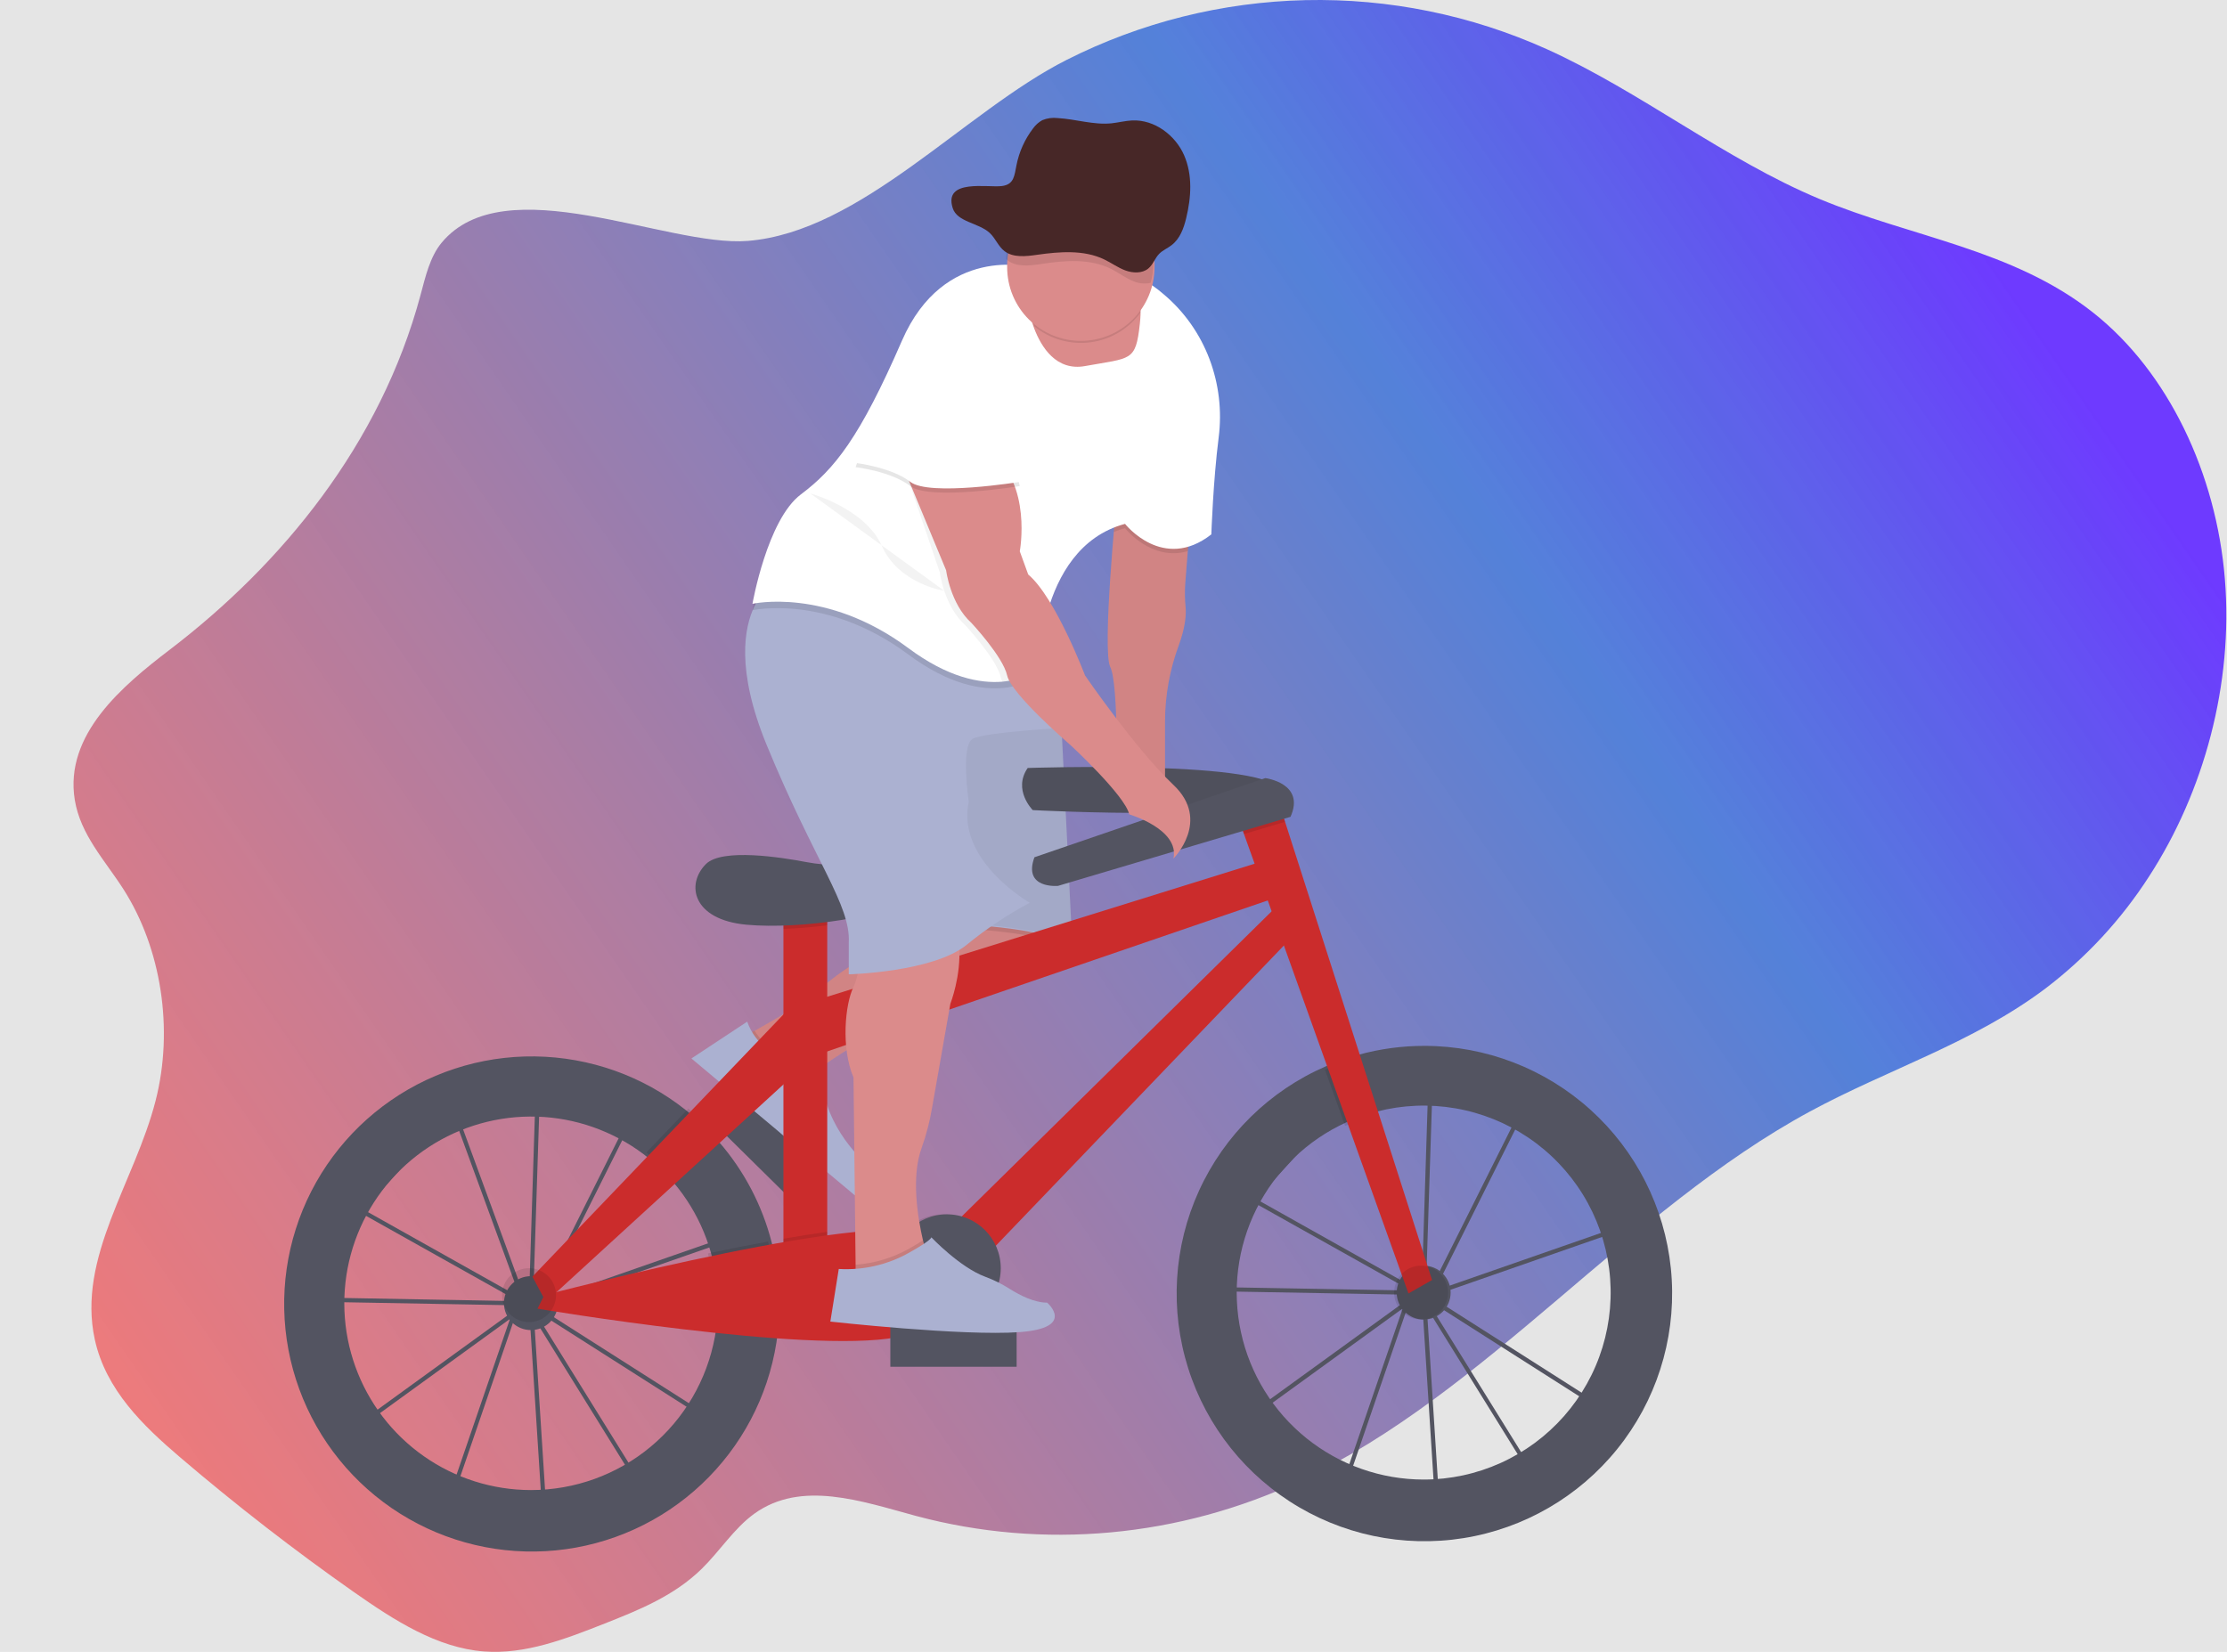 <svg width="1058" height="785" viewBox="0 0 1058 785" fill="none" xmlns="http://www.w3.org/2000/svg">
<rect width="1058" height="785" fill="#E5E5E5"/>
<g id="undraw_Ride_a_bicycle_2yok 1">
<g clip-path="url(#clip0)">
<path id="Vector" d="M209.73 115.43C204.25 122.08 202.14 131.43 199.78 140.22C180.78 211.06 133.96 268.04 80.64 308.74C58.06 325.98 30.57 349.1 35.51 380.01C38.17 396.61 49.84 408.83 58.51 422.35C76.7 450.66 82.6 489.14 73.93 523.03C64.07 561.59 36.51 597.57 45.04 636.56C50.3 660.56 68.16 677.64 85.33 692.32C112.117 715.207 139.757 736.647 168.25 756.64C187.35 770.04 207.67 783.08 229.93 784.78C249.53 786.28 268.73 778.83 287.34 771.48C303.6 765.05 320.27 758.36 333.4 745.48C341.97 737.07 348.8 726.22 358.32 719.34C380.68 703.18 409.4 713.42 435.04 720.34C495.54 736.58 560.29 730.65 617.86 703.6C706.17 662.1 773.48 574.95 859.86 528.19C897 508.08 937.4 495.6 971.79 469.7C991.165 454.953 1007.81 436.936 1020.99 416.46C1046.99 376.35 1061.05 325.21 1056.99 275.15C1052.93 225.09 1030.18 176.85 994.45 148.59C956.2 118.34 907.89 112.69 864.37 94.53C819.43 75.77 779.45 43.53 734.94 23.4C698.924 7.157 659.728 -0.817 620.228 0.064C580.728 0.944 541.926 10.657 506.67 28.49C458.23 52.99 409.13 110.15 355.18 114.49C316.74 117.49 239.75 79.01 209.73 115.43Z" fill="url(#paint0_linear)"/>
<g id="back-wheel">
<path id="Vector_2" d="M257.725 720.778L251.455 622.838L251.325 622.628L245.005 624.828L215.925 709.678L169.675 676.888L243.345 623.478L243.415 623.268L243.835 623.118L248.585 619.668L171.345 576.358L152.425 597.158L155.425 616.658L244.245 618.278V620.278L153.765 618.658L150.345 596.518L176.245 568.058L214.995 522.858L215.685 524.728L223.885 515.728L254.345 521.188V519.978L256.345 520.038V521.548L301.705 529.668L259.415 614.278L253.245 618.748V619.248V619.808L351.045 585.728L339.435 676.938L256.435 624.068L253.515 622.428L302.455 701.308L257.725 720.778ZM253.725 626.438L259.575 717.818L299.625 700.438L253.725 626.438ZM173.145 676.868L214.935 706.498L242.275 626.758L173.145 676.868ZM255.465 621.208L257.555 622.378L337.905 673.578L348.705 588.708L255.465 621.208ZM248.365 614.008L250.875 618.058L251.315 617.738L254.315 523.208L224.575 517.888L216.415 526.888L248.365 614.008ZM172.945 574.948L247.785 616.948L246.485 614.818L214.905 528.548L177.715 569.418L172.945 574.948ZM256.345 523.558L253.345 616.278L257.865 612.998L298.775 531.178L256.345 523.558Z" fill="#535461"/>
<path id="Vector_3" d="M367.415 593.738C363.405 575.919 355.285 559.283 343.705 545.158C339.406 539.909 334.666 535.038 329.535 530.598C309.809 513.567 284.986 503.568 258.962 502.17C232.938 500.771 207.187 508.053 185.749 522.873C164.311 537.693 148.401 559.211 140.515 584.05C132.629 608.89 133.214 635.645 142.178 660.116C151.142 684.587 167.978 705.39 190.042 719.258C212.107 733.127 238.152 739.277 264.09 736.743C290.028 734.208 314.39 723.134 333.353 705.257C352.317 687.379 364.807 663.712 368.865 637.968C369.809 631.907 370.284 625.783 370.285 619.648C370.292 610.932 369.329 602.242 367.415 593.738ZM252.225 708.088C233.993 708.069 216.209 702.435 201.292 691.953C186.374 681.47 175.047 666.648 168.851 649.501C162.655 632.354 161.89 613.715 166.66 596.118C171.43 578.521 181.505 562.82 195.513 551.15C209.521 539.48 226.783 532.408 244.953 530.895C263.122 529.381 281.316 533.501 297.062 542.693C312.807 551.884 325.34 565.703 332.956 582.268C340.571 598.834 342.9 617.343 339.625 635.278C335.875 655.722 325.076 674.203 309.107 687.506C293.137 700.809 273.01 708.093 252.225 708.088V708.088Z" fill="#535461"/>
<path id="Vector_4" d="M252.225 632.058C259.3 632.058 265.035 626.323 265.035 619.248C265.035 612.174 259.3 606.438 252.225 606.438C245.15 606.438 239.415 612.174 239.415 619.248C239.415 626.323 245.15 632.058 252.225 632.058Z" fill="#535461"/>
</g>
<g id="front-wheel">
<path id="Vector_5" d="M681.847 715.78L675.587 617.88L675.457 617.67L669.137 619.87L640.047 704.68L593.797 671.88L667.487 618.47L667.557 618.26L667.977 618.11L672.727 614.66L595.487 571.35L576.557 592.15L579.557 611.65L668.357 613.23V615.23L577.877 613.61L574.477 591.5L600.367 563.05L639.087 517.88L639.777 519.75L647.977 510.75L678.517 516.22V515.01L680.517 515.07V516.58L725.877 524.7L683.547 609.35L677.377 613.82V614.32V614.88L775.187 580.8L763.577 672.01L680.577 619.14L677.657 617.5L726.597 696.39L681.847 715.78ZM677.847 621.44L683.697 712.82L723.747 695.44L677.847 621.44ZM597.277 671.88L639.067 701.51L666.407 621.77L597.277 671.88ZM679.597 616.22L681.687 617.39L762.037 668.59L772.837 583.72L679.597 616.22ZM672.497 609.02L675.007 613.07L675.447 612.75L678.447 518.22L648.707 512.88L640.547 521.88L672.497 609.02ZM597.107 569.97L671.947 611.97L670.647 609.84L639.067 523.57L601.867 564.45L597.107 569.97ZM680.477 518.58L677.477 611.27L681.997 607.99L722.907 526.17L680.477 518.58Z" fill="#535461"/>
<path id="Vector_6" d="M676.757 497C666.144 496.988 655.578 498.415 645.347 501.24C640.071 502.695 634.904 504.523 629.887 506.71C603.157 518.297 581.674 539.387 569.594 565.898C557.514 592.41 555.697 622.459 564.492 650.233C573.287 678.008 592.071 701.533 617.209 716.259C642.348 730.984 672.054 735.863 700.582 729.952C729.109 724.04 754.431 707.759 771.648 684.257C788.865 660.755 796.754 631.702 793.789 602.72C790.823 573.738 777.215 546.885 755.595 527.356C733.975 507.828 705.881 497.012 676.747 497H676.757ZM676.357 703.09C656.076 703.082 636.408 696.137 620.62 683.407C604.831 670.678 593.872 652.931 589.562 633.113C585.252 613.295 587.851 592.599 596.928 574.463C606.004 556.326 621.011 541.84 639.457 533.41C644.149 531.262 649.021 529.532 654.017 528.24C666.229 525.07 678.977 524.537 691.411 526.678C703.845 528.818 715.681 533.581 726.13 540.652C736.58 547.722 745.404 556.937 752.015 567.683C758.627 578.429 762.873 590.46 764.473 602.975C766.073 615.49 764.989 628.202 761.293 640.265C757.598 652.329 751.375 663.467 743.04 672.939C734.704 682.41 724.447 689.998 712.951 695.196C701.455 700.395 688.984 703.086 676.367 703.09H676.357Z" fill="#535461"/>
<path id="Vector_7" d="M676.357 627.06C683.432 627.06 689.167 621.325 689.167 614.25C689.167 607.175 683.432 601.44 676.357 601.44C669.282 601.44 663.547 607.175 663.547 614.25C663.547 621.325 669.282 627.06 676.357 627.06Z" fill="#535461"/>
</g>
<g id="man-on-bike">
<path id="Vector_8" d="M387 554.303L344.293 512.159L330.947 525.683L373.654 567.827L387 554.303Z" fill="#535461"/>
<path id="Vector_9" d="M354.48 491.99C354.48 491.99 379.27 478.91 388.85 470.49C394.617 465.444 400.818 460.917 407.38 456.96L438.48 438.03L503.48 433.03L506.48 444.03C506.48 444.03 511.48 460.03 461.48 474.03C411.48 488.03 386.48 510.03 386.48 510.03C386.48 510.03 354.48 520.99 354.48 491.99Z" fill="#DB8B8B"/>
<path id="Vector_10" opacity="0.1" d="M389.13 507.86C387.36 509.21 386.48 509.99 386.48 509.99C386.48 509.99 354.48 520.99 354.48 491.99C354.48 491.99 356.03 491.17 358.48 489.8C360.955 493.831 364.423 497.16 368.551 499.469C372.679 501.778 377.33 502.99 382.06 502.99H385.45L389.13 507.86Z" fill="black"/>
<path id="Vector_11" opacity="0.05" d="M505.54 449.55C502.76 455.44 493.17 465.12 461.48 473.99C420.87 485.36 396.75 501.99 389.13 507.86C387.36 509.21 386.48 509.99 386.48 509.99C386.48 509.99 354.48 520.99 354.48 491.99C354.48 491.99 356.03 491.17 358.48 489.8C365.91 485.73 381.64 476.8 388.82 470.45C394.586 465.403 400.787 460.875 407.35 456.92L438.45 437.99L450.03 437.1L503.45 432.99L506.45 443.99C506.45 443.99 507.15 446.14 505.54 449.55Z" fill="black"/>
<path id="Vector_12" d="M354.98 485.49L328.48 502.99L406.08 567.99C406.08 567.99 417.48 560.99 411.48 552.99C411.48 552.99 391.48 535.99 390.48 511.99L384.48 503.99H381.09C375.358 503.991 369.767 502.211 365.089 498.897C360.412 495.583 356.88 490.898 354.98 485.49V485.49Z" fill="#ABB1D1"/>
<path id="Vector_13" opacity="0.1" d="M505.54 449.55C489.54 441.82 450.48 440.99 450.48 440.99L450.06 437.1L503.48 432.99L506.48 443.99C506.48 443.99 507.15 446.14 505.54 449.55Z" fill="black"/>
<path id="Vector_14" d="M450.48 438.99C450.48 438.99 497.48 439.99 509.48 449.99L503.48 328.99H438.48L450.48 438.99Z" fill="#ABB1D1"/>
<path id="Vector_15" opacity="0.05" d="M450.48 438.49C450.48 438.49 497.48 439.49 509.48 449.49L503.48 328.49H438.48L450.48 438.49Z" fill="black"/>
<path id="Vector_16" d="M488.24 364.95C488.24 364.95 605.89 360.95 608.29 376.16C610.69 391.37 490.64 384.96 490.64 384.96C490.64 384.96 481.04 375.35 488.24 364.95Z" fill="#535461"/>
<path id="Vector_17" opacity="0.05" d="M488.24 364.95C488.24 364.95 605.89 360.95 608.29 376.16C610.69 391.37 490.64 384.96 490.64 384.96C490.64 384.96 481.04 375.35 488.24 364.95Z" fill="black"/>
<path id="Vector_18" d="M393 425.78H372.19V606.66H393V425.78Z" fill="#CB2C2C"/>
<path id="Vector_19" opacity="0.1" d="M393 425.77V439.7C386.08 440.6 379 441.17 372.19 441.39V425.77H393Z" fill="black"/>
<path id="Vector_20" d="M391.44 410.78C388.52 410.554 385.616 410.164 382.74 409.61C371.46 407.45 343.02 402.92 335.37 410.61C325.77 420.21 328.97 437.02 354.58 439.42C380.19 441.82 424.21 435.42 433.02 425.81C433.02 425.77 417.09 412.75 391.44 410.78Z" fill="#535461"/>
<path id="Vector_21" d="M387.4 475.4L605.9 407.37L613.1 424.18L389 501.01L387.4 475.4Z" fill="#CB2C2C"/>
<path id="Vector_22" d="M452.23 582.65L609.9 427.38L618.7 440.18L468.23 597.05L452.23 582.65Z" fill="#CB2C2C"/>
<path id="Vector_23" opacity="0.1" d="M653.58 529.85C648.584 531.142 643.712 532.872 639.02 535.02L629.46 508.31C634.477 506.123 639.644 504.295 644.92 502.84L653.58 529.85Z" fill="black"/>
<path id="Vector_24" d="M680.33 608.26L669.13 614.66L590.99 396.33L587.49 386.56L605.9 376.15L610.51 390.53L680.33 608.26Z" fill="#CB2C2C"/>
<path id="Vector_25" opacity="0.1" d="M610.51 390.53L590.99 396.33L587.49 386.56L605.9 376.15L610.51 390.53Z" fill="black"/>
<path id="Vector_26" d="M491.44 407.37L601.09 369.75C601.09 369.75 620.3 372.15 613.09 388.16L502.65 420.97C502.65 420.97 485.85 422.57 491.44 407.37Z" fill="#535461"/>
<path id="Vector_27" opacity="0.1" d="M367.79 615.86C367.789 621.994 367.314 628.119 366.37 634.18C356.77 633.49 346.85 632.49 337.13 631.49C339.289 619.599 339.021 607.394 336.34 595.61C345.81 593.61 355.48 591.7 364.92 589.97C366.833 598.467 367.795 607.15 367.79 615.86V615.86Z" fill="black"/>
<path id="Vector_28" opacity="0.1" d="M393 585.38V606.65H372.19V588.65C379.39 587.4 386.39 586.29 393 585.38Z" fill="black"/>
<path id="Vector_29" d="M258.54 615.49C258.54 615.49 426.62 571.49 440.22 588.28C453.82 605.07 468.23 627.49 425.85 635.49C383.47 643.49 255.37 621.88 255.37 621.88L258.54 615.49Z" fill="#CB2C2C"/>
<path id="Vector_30" opacity="0.1" d="M341.21 541.37L319.85 560.92C316.067 556.064 311.791 551.614 307.09 547.64L327.03 526.81C332.164 531.249 336.908 536.12 341.21 541.37V541.37Z" fill="black"/>
<path id="Vector_31" d="M252.94 606.66L378.59 475.4L382.6 505.81L259.34 618.66L252.94 606.66Z" fill="#CB2C2C"/>
<path id="Vector_32" opacity="0.1" d="M251.34 628.27C258.415 628.27 264.15 622.535 264.15 615.46C264.15 608.385 258.415 602.65 251.34 602.65C244.265 602.65 238.53 608.385 238.53 615.46C238.53 622.535 244.265 628.27 251.34 628.27Z" fill="black"/>
<path id="Vector_33" opacity="0.1" d="M675.13 627.07C682.205 627.07 687.94 621.335 687.94 614.26C687.94 607.185 682.205 601.45 675.13 601.45C668.055 601.45 662.32 607.185 662.32 614.26C662.32 621.335 668.055 627.07 675.13 627.07Z" fill="black"/>
<path id="Vector_34" opacity="0.1" d="M448.22 628.27C462.364 628.27 473.83 616.804 473.83 602.66C473.83 588.516 462.364 577.05 448.22 577.05C434.076 577.05 422.61 588.516 422.61 602.66C422.61 616.804 434.076 628.27 448.22 628.27Z" fill="black"/>
<path id="Vector_35" d="M449.83 628.27C463.974 628.27 475.44 616.804 475.44 602.66C475.44 588.516 463.974 577.05 449.83 577.05C435.686 577.05 424.22 588.516 424.22 602.66C424.22 616.804 435.686 628.27 449.83 628.27Z" fill="#535461"/>
<path id="Vector_36" d="M442.992 600.736L442.984 600.742C439.977 602.991 439.362 607.253 441.611 610.26L461.937 637.441C464.186 640.448 468.448 641.063 471.455 638.814L471.463 638.808C474.471 636.559 475.085 632.297 472.836 629.29L452.51 602.109C450.261 599.102 446 598.487 442.992 600.736Z" fill="#6C63FF"/>
<path id="Vector_37" d="M565.48 246.99L563.1 277.1C562.826 280.914 562.876 284.744 563.25 288.55C563.56 291.92 563.25 297.82 559.95 306.82C555.713 318.317 553.523 330.467 553.48 342.72V376.99L530.48 372.99C530.48 372.99 531.48 324.99 527.48 316.99C523.48 308.99 530.48 237.99 530.48 237.99L565.48 246.99Z" fill="#DB8B8B"/>
<path id="Vector_38" opacity="0.05" d="M564.3 261.91L563.1 277.1C562.83 280.911 562.883 284.738 563.26 288.54C563.57 291.91 563.26 297.81 559.96 306.82C555.723 318.317 553.533 330.467 553.49 342.72V376.99L530.49 372.99C530.49 372.99 531.49 324.99 527.49 316.99C524.66 311.32 527.34 274.05 529.15 252.78C529.9 244.03 530.49 237.99 530.49 237.99L565.49 246.99L564.3 261.91Z" fill="black"/>
<path id="Vector_39" d="M451.5 476.99L442.85 526.19C441.759 532.759 440.086 539.218 437.85 545.49C432.78 559.35 436.02 578.78 438.48 589.38C439.57 594.06 440.48 597.02 440.48 597.02L414.48 611.02L406.48 605.02V601.02L405.48 512.02C399.48 498.02 401.48 477.02 405.48 469.02C406.617 466.392 407.417 463.63 407.86 460.8C409.86 450.08 410.48 435.02 410.48 435.02C410.48 435.02 426.48 408.02 445.48 426.02C452.48 432.65 455.14 441.32 455.7 449.62C456.68 463.83 451.5 476.99 451.5 476.99Z" fill="#DB8B8B"/>
<path id="Vector_40" opacity="0.1" d="M455.7 449.59C441.83 457.83 417.7 460.16 407.86 460.77C409.86 450.05 410.48 434.99 410.48 434.99C410.48 434.99 426.48 407.99 445.48 425.99C452.48 432.62 455.14 441.29 455.7 449.59Z" fill="black"/>
<path id="Vector_41" d="M489.225 429C478.591 434.663 468.542 441.362 459.225 449C443.225 462 403.225 463 403.225 463V448C404.225 430 387.225 410 364.225 354C349.535 318.24 353.605 298 358.465 288C361.225 282.35 364.225 280 364.225 280L489.225 304L493.695 317.4L503.225 346C503.225 346 468.225 348 462.225 351C456.225 354 460.225 381 460.225 381C454.225 409 489.225 429 489.225 429Z" fill="#ABB1D1"/>
<path id="Vector_42" opacity="0.1" d="M565.48 246.99L564.3 261.91C546.9 266.91 534.48 250.99 534.48 250.99C532.665 251.477 530.882 252.074 529.14 252.78C529.89 244.03 530.48 237.99 530.48 237.99L565.48 246.99Z" fill="black"/>
<path id="Vector_43" opacity="0.1" d="M493.95 313.39C493.48 318.06 493.48 320.99 493.48 320.99C493.48 320.99 470.48 339.99 431.48 310.99C392.48 281.99 357.48 289.99 357.48 289.99C357.48 289.99 357.89 287.67 358.72 283.99C361.48 278.34 364.48 275.99 364.48 275.99L489.48 299.99L493.95 313.39Z" fill="black"/>
<path id="Vector_44" d="M578.96 207.94C576.35 228.29 575.48 253.94 575.48 253.94C552.48 271.94 534.48 248.94 534.48 248.94C512.76 254.77 502.55 273.78 497.74 290.37C495.164 299.344 493.732 308.607 493.48 317.94C493.48 317.94 487.4 322.94 476.2 323.94C465.61 324.83 450.43 322.07 431.48 307.94C392.48 278.94 357.48 286.94 357.48 286.94C357.48 286.94 364.48 246.94 380.48 234.94C396.48 222.94 408.48 207.94 428.48 161.94C448.48 115.94 489.48 126.94 489.48 126.94C489.48 126.94 491.48 117.94 528.48 126.94C537.492 129.302 545.834 133.721 552.85 139.85C572.64 156.49 582.24 182.3 578.96 207.94Z" fill="white"/>
<path id="Vector_45" d="M541.85 149.49C541.8 150.82 541.69 152.3 541.51 153.95C539.51 171.95 537.51 169.95 515.51 173.95C501.83 176.44 494.72 165.01 491.3 156.01C490.062 152.75 489.128 149.382 488.51 145.95L536.51 137.95C536.51 137.95 542.26 136.34 541.85 149.49Z" fill="#DB8B8B"/>
<path id="Vector_46" opacity="0.05" d="M497.74 290.42C495.164 299.394 493.732 308.657 493.48 317.99C493.48 317.99 487.4 322.99 476.2 323.99C475.884 323.353 475.643 322.682 475.48 321.99C473.48 312.99 458.48 296.99 458.48 296.99C448.48 287.99 446.48 271.99 446.48 271.99L429.98 223.49L424.48 218.99C424.48 218.99 447.48 200.99 467.48 215.99C487.48 230.99 481.48 262.99 481.48 262.99L485.48 273.99C489.63 277.49 493.85 283.66 497.74 290.42Z" fill="black"/>
<path id="Vector_47" d="M427.48 217.99L449.48 270.99C449.48 270.99 451.48 286.99 461.48 295.99C461.48 295.99 476.48 311.99 478.48 320.99C480.48 329.99 508.48 353.99 508.48 353.99C508.48 353.99 534.48 377.99 536.48 386.99C536.48 386.99 560.48 393.99 557.48 407.99C557.48 407.99 575.48 389.99 557.48 372.99C539.48 355.99 515.48 320.99 515.48 320.99C515.48 320.99 501.48 283.99 488.48 272.99L484.48 261.99C484.48 261.99 490.48 229.99 470.48 214.99C450.48 199.99 427.48 217.99 427.48 217.99Z" fill="#DB8B8B"/>
<path id="Vector_48" opacity="0.1" d="M440.48 596.99L414.48 610.99L406.48 604.99V600.99C415.464 600.352 424.193 597.718 432.03 593.28C434.43 591.92 436.69 590.58 438.5 589.4C439.55 594.03 440.48 596.99 440.48 596.99Z" fill="black"/>
<path id="Vector_49" opacity="0.1" d="M470.48 175.99L484.48 230.99C484.48 230.99 441.48 237.99 432.48 230.99C423.48 223.99 406.48 221.99 406.48 221.99C406.48 221.99 424.48 169.99 434.48 163.99C444.48 157.99 470.48 175.99 470.48 175.99Z" fill="black"/>
<path id="Vector_50" d="M470.48 173.99L484.48 228.99C484.48 228.99 441.48 235.99 432.48 228.99C423.48 221.99 406.48 219.99 406.48 219.99C406.48 219.99 424.48 167.99 434.48 161.99C444.48 155.99 470.48 173.99 470.48 173.99Z" fill="white"/>
<path id="Vector_51" opacity="0.1" d="M541.85 148.49C539.049 152.356 535.487 155.609 531.383 158.047C527.278 160.485 522.718 162.058 517.983 162.669C513.248 163.28 508.439 162.915 503.85 161.598C499.261 160.281 494.99 158.039 491.3 155.01C490.062 151.75 489.128 148.382 488.51 144.95L536.51 136.95C536.51 136.95 542.26 135.34 541.85 148.49Z" fill="black"/>
<path id="Vector_52" d="M548.48 126.99C548.48 136.273 544.793 145.175 538.229 151.739C531.665 158.303 522.763 161.99 513.48 161.99C504.197 161.99 495.295 158.303 488.731 151.739C482.168 145.175 478.48 136.273 478.48 126.99C478.48 126.41 478.48 125.83 478.48 125.25C478.711 115.967 482.62 107.157 489.346 100.756C496.073 94.356 505.067 90.889 514.35 91.12C523.633 91.351 532.443 95.26 538.844 101.986C545.245 108.713 548.711 117.707 548.48 126.99V126.99Z" fill="#DB8B8B"/>
<path id="Vector_53" opacity="0.1" d="M547.95 124.881C547.953 128.107 547.509 131.317 546.63 134.421C543.925 135.01 541.103 134.752 538.55 133.681C534.81 132.211 531.6 129.681 528.01 127.861C517.9 122.741 505.87 123.751 494.67 125.441C489.11 126.281 482.8 127.061 478.43 123.521C478.28 123.402 478.136 123.275 478 123.141C478.231 113.858 482.14 105.048 488.866 98.647C495.593 92.246 504.587 88.78 513.87 89.011C523.153 89.242 531.963 93.15 538.364 99.877C544.765 106.604 548.231 115.598 548 124.881H547.95Z" fill="black"/>
<path id="Vector_54" d="M452.624 98.927C454.754 105.607 464.984 105.817 470.234 110.737C472.964 113.297 474.234 117.077 477.234 119.357C481.404 122.537 487.424 121.837 492.734 121.077C503.424 119.557 514.904 118.647 524.544 123.257C527.964 124.887 531.034 127.167 534.604 128.497C538.174 129.827 542.604 129.987 545.504 127.627C547.824 125.737 548.674 122.627 550.774 120.547C552.404 118.907 554.674 117.987 556.534 116.547C560.614 113.467 562.374 108.447 563.534 103.647C565.934 93.767 566.624 83.117 562.534 73.747C558.444 64.377 548.604 56.747 537.864 57.237C534.574 57.387 531.364 58.237 528.084 58.597C519.534 59.467 511.084 56.597 502.504 56.107C500.015 55.804 497.49 56.148 495.174 57.107C493.427 58.078 491.92 59.427 490.764 61.057C486.836 66.202 484.146 72.184 482.904 78.537C481.904 83.327 481.854 87.667 475.984 88.407C469.314 89.287 448.114 84.797 452.624 98.927Z" fill="#472727"/>
<path id="Vector_55" opacity="0.05" d="M384.98 234.49C384.98 234.49 410.98 241.49 418.98 259.49C426.98 277.49 448.62 280.78 448.62 280.78" fill="black"/>
<path id="Vector_56" d="M482.98 630.49H422.98V649.49H482.98V630.49Z" fill="#535461"/>
<path id="Vector_57" d="M431.99 595.23C437.36 592.23 442.07 589.23 442.48 587.99C442.48 587.99 456.03 602.29 468.1 606.73C472.159 608.229 476.044 610.16 479.69 612.49C484.47 615.49 491.29 619.02 497.48 619.02C497.48 619.02 511.48 631.02 484.48 633.02C457.48 635.02 394.48 628.02 394.48 628.02L398.48 603.02C410.167 603.705 421.804 601 431.99 595.23Z" fill="#ABB1D1"/>
</g>
</g>
</g>
<defs>
<linearGradient id="paint0_linear" x1="934" y1="105" x2="65.5" y2="704" gradientUnits="userSpaceOnUse">
<stop stop-color="#6E3AFF"/>
<stop offset="0.255" stop-color="#356CD7" stop-opacity="0.823"/>
<stop offset="1" stop-color="#F45555" stop-opacity="0.74"/>
</linearGradient>
<clipPath id="clip0">
<rect width="1057.7" height="784.98" fill="white"/>
</clipPath>
</defs>
</svg>
